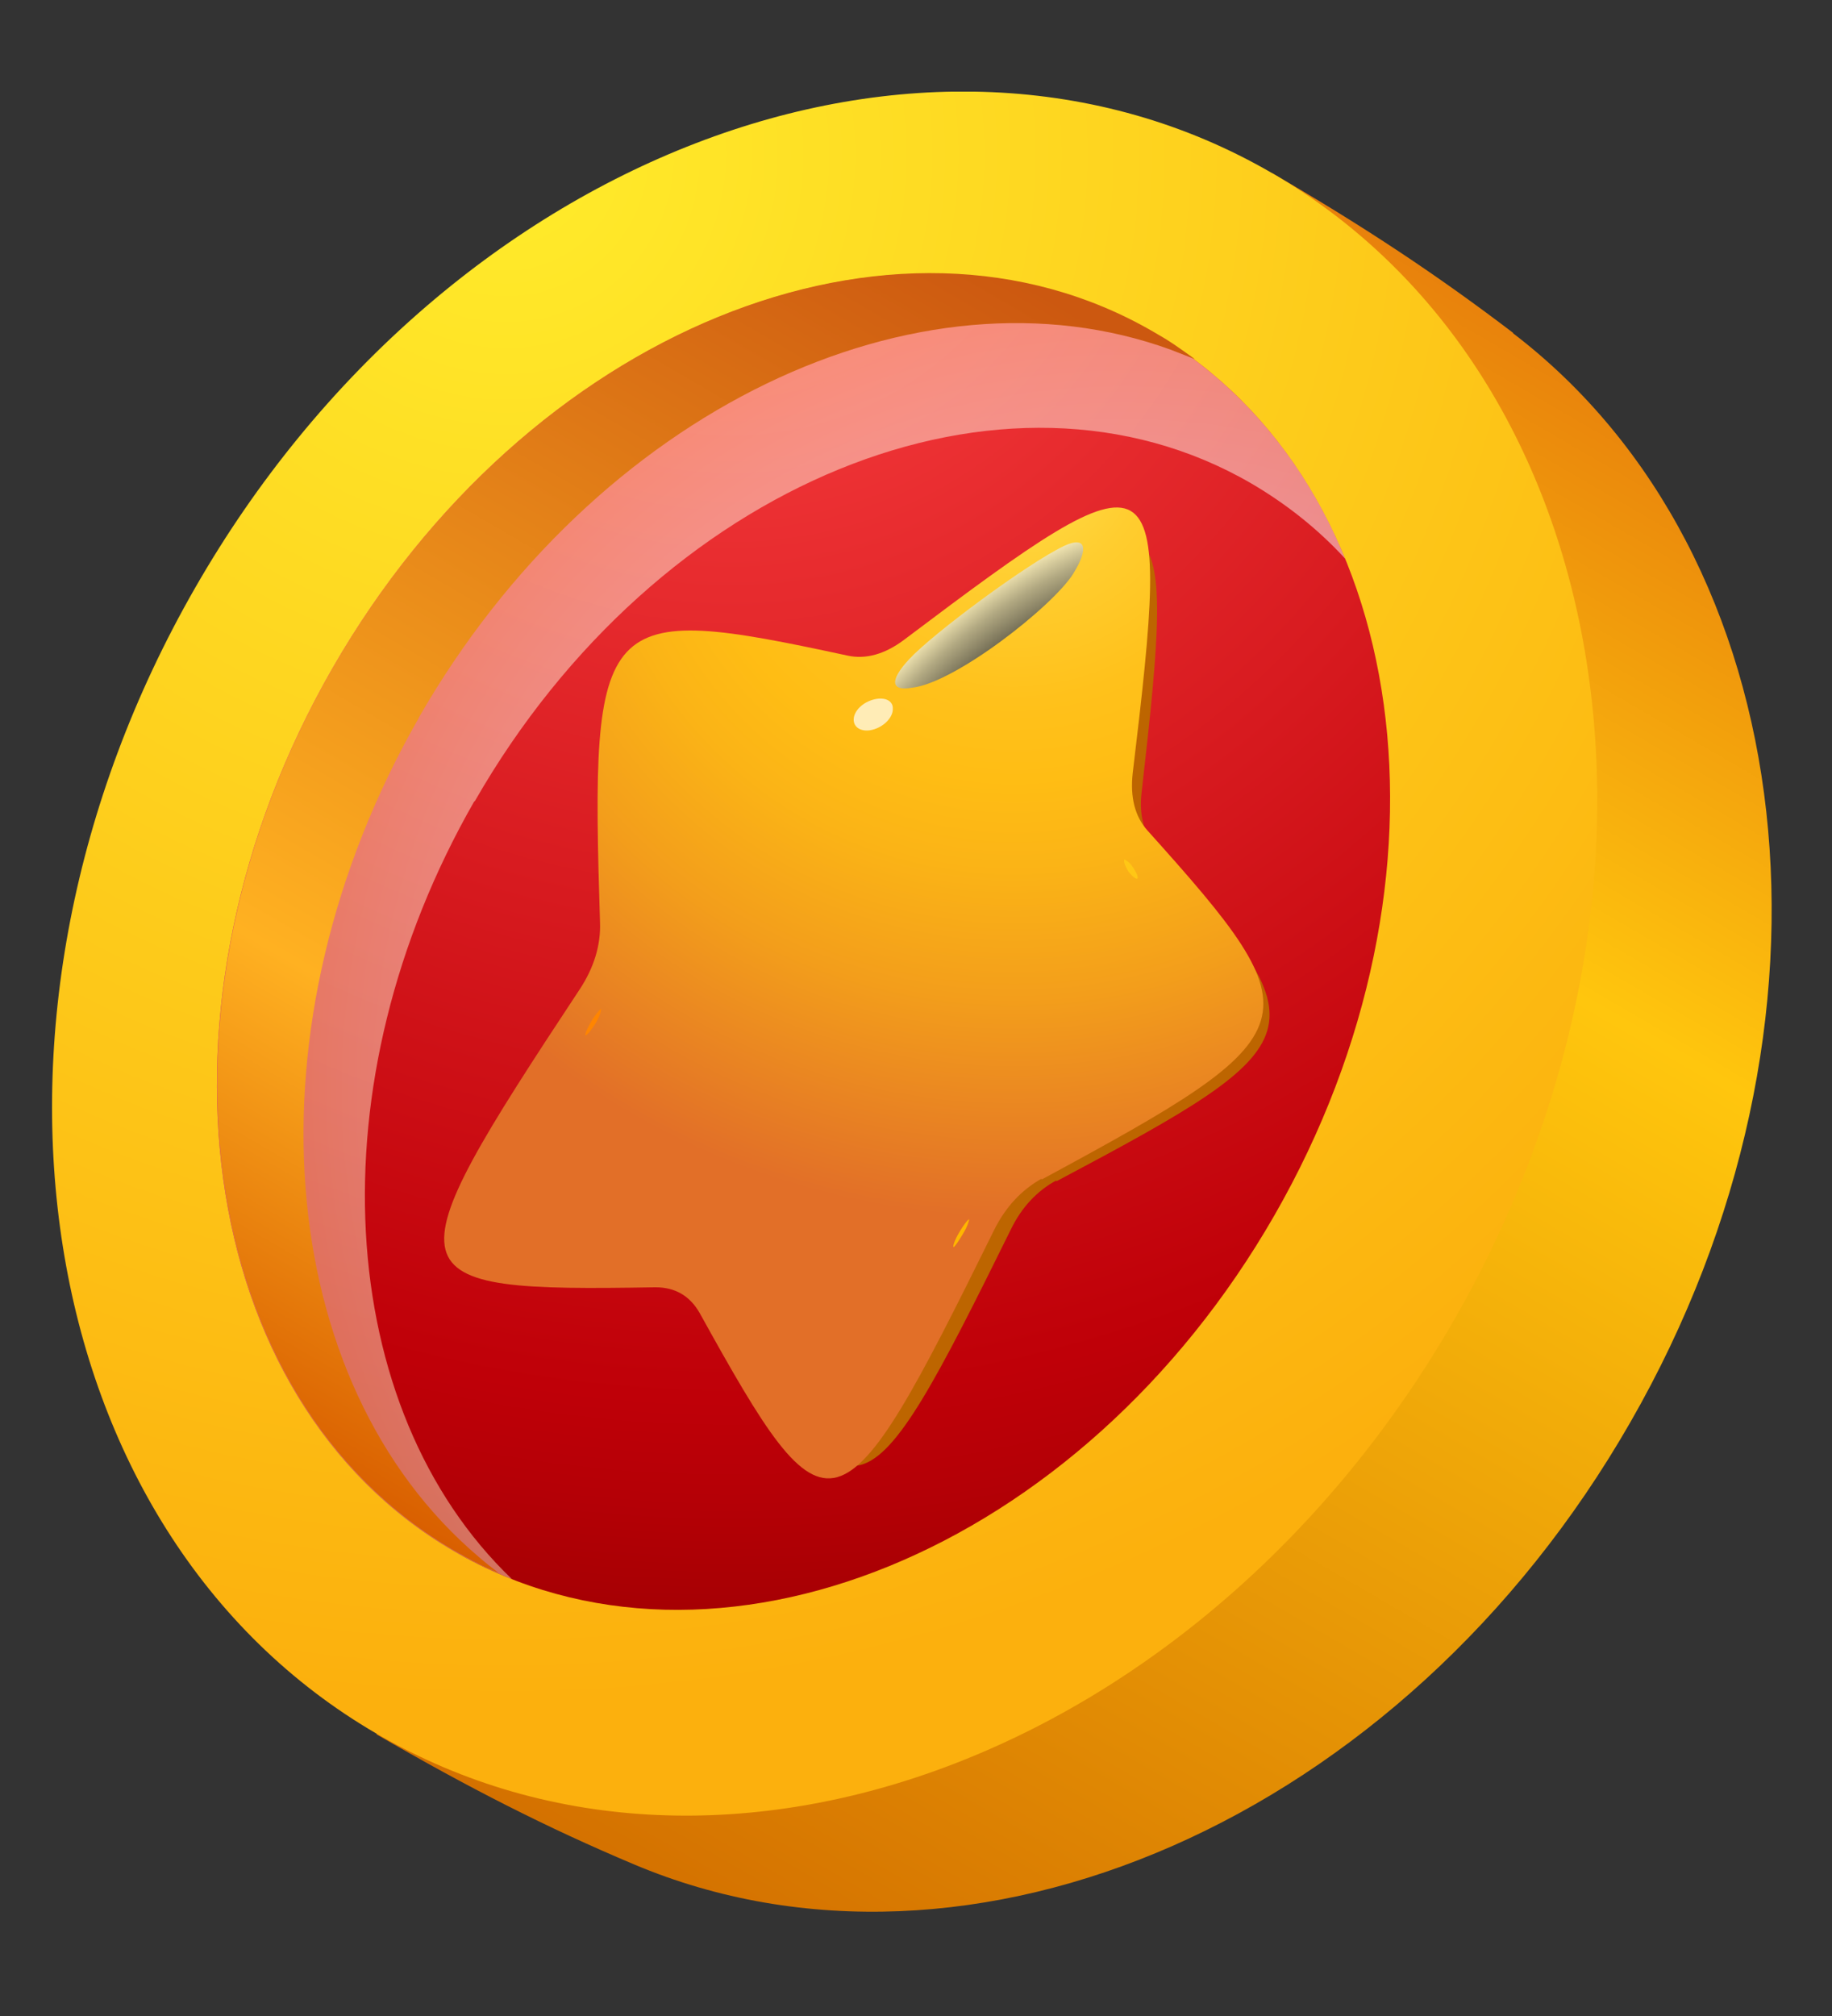 <svg width="120" height="132" viewBox="0 0 120 132" fill="none" xmlns="http://www.w3.org/2000/svg">
    <rect x="0" y="0" width="120" height="132" fill="#333333" stroke="none"/>
    <mask id="mask0_1791_2927" style="mask-type:alpha" maskUnits="userSpaceOnUse" x="0" y="0" width="120" height="132">
    <rect width="120" height="132" fill="#FF0000"/>
    </mask>
    <g mask="url(#mask0_1791_2927)">
    </g>
    <g clip-path="url(#clip0_1791_2927)">
    <path fill-rule="evenodd" clip-rule="evenodd" d="M99.106 21.819C118.11 36.338 121.777 67.045 106.789 93.127C91.831 119.209 63.543 131.357 41.542 122.078C35.838 119.677 30.716 117.072 24.663 113.56L53.998 62.479L83.333 11.34C89.386 14.852 94.188 18.043 99.106 21.79V21.819Z" fill="url(#paint0_linear_1791_2927)"/>
    <path fill-rule="evenodd" clip-rule="evenodd" d="M83.333 11.34C106.12 24.571 111.446 58.176 95.265 86.395C79.055 114.613 47.479 126.761 24.692 113.53C1.906 100.299 -3.42 66.694 12.79 38.475C28.971 10.286 60.546 -1.891 83.333 11.34Z" fill="url(#paint1_radial_1791_2927)"/>
    <path fill-rule="evenodd" clip-rule="evenodd" d="M75.534 21.761C92.558 31.655 96.138 57.532 83.478 79.574C70.819 101.616 46.781 111.452 29.727 101.558C12.702 91.664 9.123 65.787 21.782 43.744C34.441 21.702 58.48 11.867 75.534 21.761Z" fill="url(#paint2_radial_1791_2927)"/>
    <g style="mix-blend-mode:multiply" opacity="0.5">
    <path fill-rule="evenodd" clip-rule="evenodd" d="M31.095 52.468C43.056 31.596 65.843 22.288 81.965 31.655C84.264 33.001 86.33 34.641 88.106 36.573C85.545 30.308 81.296 25.127 75.534 21.761C58.509 11.867 34.441 21.702 21.782 43.744C9.123 65.787 12.702 91.664 29.727 101.558C30.949 102.26 32.23 102.875 33.539 103.402C21.898 92.249 20.473 70.939 31.066 52.468H31.095Z" fill="url(#paint3_radial_1791_2927)"/>
    </g>
    <path fill-rule="evenodd" clip-rule="evenodd" d="M27.428 46.994C39.011 26.825 60.139 16.872 76.698 22.902C77.222 23.107 77.746 23.312 78.269 23.517C77.833 23.195 77.367 22.873 76.902 22.551C76.465 22.258 76.028 21.995 75.563 21.731C58.538 11.837 34.471 21.673 21.811 43.715C9.152 65.757 12.732 91.634 29.756 101.528C30.222 101.792 30.688 102.055 31.153 102.29C31.648 102.553 32.172 102.787 32.666 102.992C32.201 102.641 31.764 102.29 31.357 101.938C17.883 90.522 15.875 67.133 27.457 46.964L27.428 46.994Z" fill="url(#paint4_linear_1791_2927)"/>
    <g style="mix-blend-mode:multiply">
    <path fill-rule="evenodd" clip-rule="evenodd" d="M69.19 77.35C86.418 68.216 86.622 67.485 75.738 55.483C74.923 54.605 74.603 53.375 74.778 51.882C77.106 31.479 76.611 31.187 60.227 43.423C59.033 44.33 57.811 44.652 56.647 44.389C40.874 40.905 40.35 41.461 41.106 61.015C41.165 62.45 40.728 63.855 39.855 65.201C27.778 83.438 27.952 84.082 44.802 83.936C46.054 83.936 46.985 84.463 47.596 85.546C55.919 100.299 56.531 100.123 66.222 80.482C66.92 79.047 67.939 77.964 69.19 77.291V77.35Z" fill="#BD6500"/>
    </g>
    <path fill-rule="evenodd" clip-rule="evenodd" d="M68.229 77.232C86.098 67.572 86.331 66.811 75.155 54.37C74.341 53.463 74.02 52.204 74.195 50.623C76.756 29.313 76.261 29.05 59.208 41.9C57.956 42.837 56.705 43.188 55.511 42.925C39.214 39.412 38.661 39.998 39.302 60.401C39.36 61.893 38.894 63.386 37.963 64.791C25.333 83.906 25.507 84.58 42.94 84.287C44.22 84.287 45.18 84.843 45.821 85.956C54.318 101.294 54.959 101.119 65.115 80.54C65.872 79.018 66.919 77.906 68.229 77.174V77.232Z" fill="url(#paint5_radial_1791_2927)"/>
    <mask id="mask1_1791_2927" style="mask-type:luminance" maskUnits="userSpaceOnUse" x="29" y="33" width="54" height="64">
    <path d="M68.229 77.232C86.098 67.572 86.331 66.811 75.155 54.37C74.341 53.463 74.02 52.204 74.195 50.623C76.756 29.313 76.261 29.05 59.208 41.9C57.956 42.837 56.705 43.188 55.511 42.925C39.214 39.412 38.661 39.998 39.302 60.401C39.36 61.893 38.894 63.386 37.963 64.791C25.333 83.906 25.507 84.58 42.94 84.287C44.22 84.287 45.18 84.843 45.821 85.956C54.318 101.294 54.959 101.119 65.115 80.54C65.872 79.018 66.919 77.906 68.229 77.174V77.232Z" fill="white"/>
    </mask>
    <g mask="url(#mask1_1791_2927)">
    <g style="mix-blend-mode:screen" opacity="0.75">
    <path d="M58.48 46.437C58.48 46.994 57.869 47.608 57.141 47.784C56.443 47.96 55.89 47.638 55.919 47.081C55.948 46.525 56.53 45.969 57.258 45.793C57.956 45.618 58.509 45.881 58.48 46.408V46.437Z" fill="#FFFBEB"/>
    </g>
    </g>
    <path style="mix-blend-mode:screen" fill-rule="evenodd" clip-rule="evenodd" d="M70.295 37.568C68.957 39.705 62.496 44.769 59.702 45.032C58.393 45.267 58.218 44.593 59.557 43.159C61.128 41.461 67.298 36.895 69.684 35.753C71.168 35.051 71.314 35.929 70.295 37.568Z" fill="url(#paint6_radial_1791_2927)"/>
    <g style="mix-blend-mode:screen">
    <path d="M63.485 79.837C63.485 79.837 63.427 80.189 63.136 80.686C62.845 81.184 62.554 81.623 62.467 81.652C62.379 81.652 62.525 81.213 62.816 80.716C63.107 80.218 63.398 79.837 63.485 79.837Z" fill="#FFB600"/>
    </g>
    <g style="mix-blend-mode:screen">
    <path d="M39.36 66.05C39.36 66.05 39.098 66.284 38.807 66.753C38.516 67.221 38.312 67.689 38.342 67.777C38.371 67.865 38.691 67.514 38.982 67.046C39.273 66.577 39.418 66.138 39.36 66.05Z" fill="#FF8500"/>
    </g>
    <g style="mix-blend-mode:screen">
    <path d="M73.642 56.273C73.642 56.273 73.904 56.361 74.136 56.683C74.369 57.005 74.573 57.386 74.515 57.503C74.457 57.62 74.195 57.415 73.933 57.093C73.7 56.742 73.584 56.39 73.642 56.303V56.273Z" fill="#FFC715"/>
    </g>
    </g>
    <defs>
    <linearGradient id="paint0_linear_1791_2927" x1="51.059" y1="128.869" x2="110.244" y2="26.978" gradientUnits="userSpaceOnUse">
    <stop stop-color="#D47100"/>
    <stop offset="0.69" stop-color="#FFC60D"/>
    <stop offset="1" stop-color="#E8810C"/>
    </linearGradient>
    <radialGradient id="paint1_radial_1791_2927" cx="0" cy="0" r="1" gradientUnits="userSpaceOnUse" gradientTransform="translate(32.958 9.261) scale(102.497 103.098)">
    <stop stop-color="#FFEC2B"/>
    <stop offset="1" stop-color="#FCB00D"/>
    </radialGradient>
    <radialGradient id="paint2_radial_1791_2927" cx="0" cy="0" r="1" gradientUnits="userSpaceOnUse" gradientTransform="translate(47.887 6.627) scale(108.696 109.333)">
    <stop stop-color="#FF4545"/>
    <stop offset="0.78" stop-color="#BF0008"/>
    <stop offset="0.84" stop-color="#B50006"/>
    <stop offset="0.96" stop-color="#9B0001"/>
    <stop offset="1" stop-color="#910000"/>
    </radialGradient>
    <radialGradient id="paint3_radial_1791_2927" cx="0" cy="0" r="1" gradientUnits="userSpaceOnUse" gradientTransform="translate(73.322 71.261) scale(72.348 72.772)">
    <stop offset="0.51" stop-color="white"/>
    <stop offset="0.69" stop-color="#FFE6C2"/>
    <stop offset="1" stop-color="#FFB74B"/>
    </radialGradient>
    <linearGradient id="paint4_linear_1791_2927" x1="15.729" y1="93.42" x2="61.234" y2="15.053" gradientUnits="userSpaceOnUse">
    <stop stop-color="#D95F00"/>
    <stop offset="0.31" stop-color="#FFB121"/>
    <stop offset="1" stop-color="#CC5810"/>
    </linearGradient>
    <radialGradient id="paint5_radial_1791_2927" cx="0" cy="0" r="1" gradientUnits="userSpaceOnUse" gradientTransform="translate(66.311 29.525) rotate(30.145) scale(51.049 51.198)">
    <stop stop-color="#FFE150"/>
    <stop offset="0.17" stop-color="#FFCD2F"/>
    <stop offset="0.32" stop-color="#FFC11B"/>
    <stop offset="0.42" stop-color="#FFBD14"/>
    <stop offset="0.53" stop-color="#FBB416"/>
    <stop offset="0.7" stop-color="#F39E1B"/>
    <stop offset="0.92" stop-color="#E57925"/>
    <stop offset="0.98" stop-color="#E26F28"/>
    </radialGradient>
    <radialGradient id="paint6_radial_1791_2927" cx="0" cy="0" r="1" gradientUnits="userSpaceOnUse" gradientTransform="translate(72.773 64.605) rotate(30.145) scale(24.211 34.199)">
    <stop offset="0.67"/>
    <stop offset="0.7" stop-color="#070705"/>
    <stop offset="0.74" stop-color="#1D1C15"/>
    <stop offset="0.8" stop-color="#413D2F"/>
    <stop offset="0.86" stop-color="#726C54"/>
    <stop offset="0.93" stop-color="#B2A982"/>
    <stop offset="1" stop-color="#FFF2BB"/>
    </radialGradient>
    <clipPath id="clip0_1791_2927">
    <rect width="114" height="120" fill="white" transform="translate(3 6)"/>
    </clipPath>
    </defs>
    </svg>
    